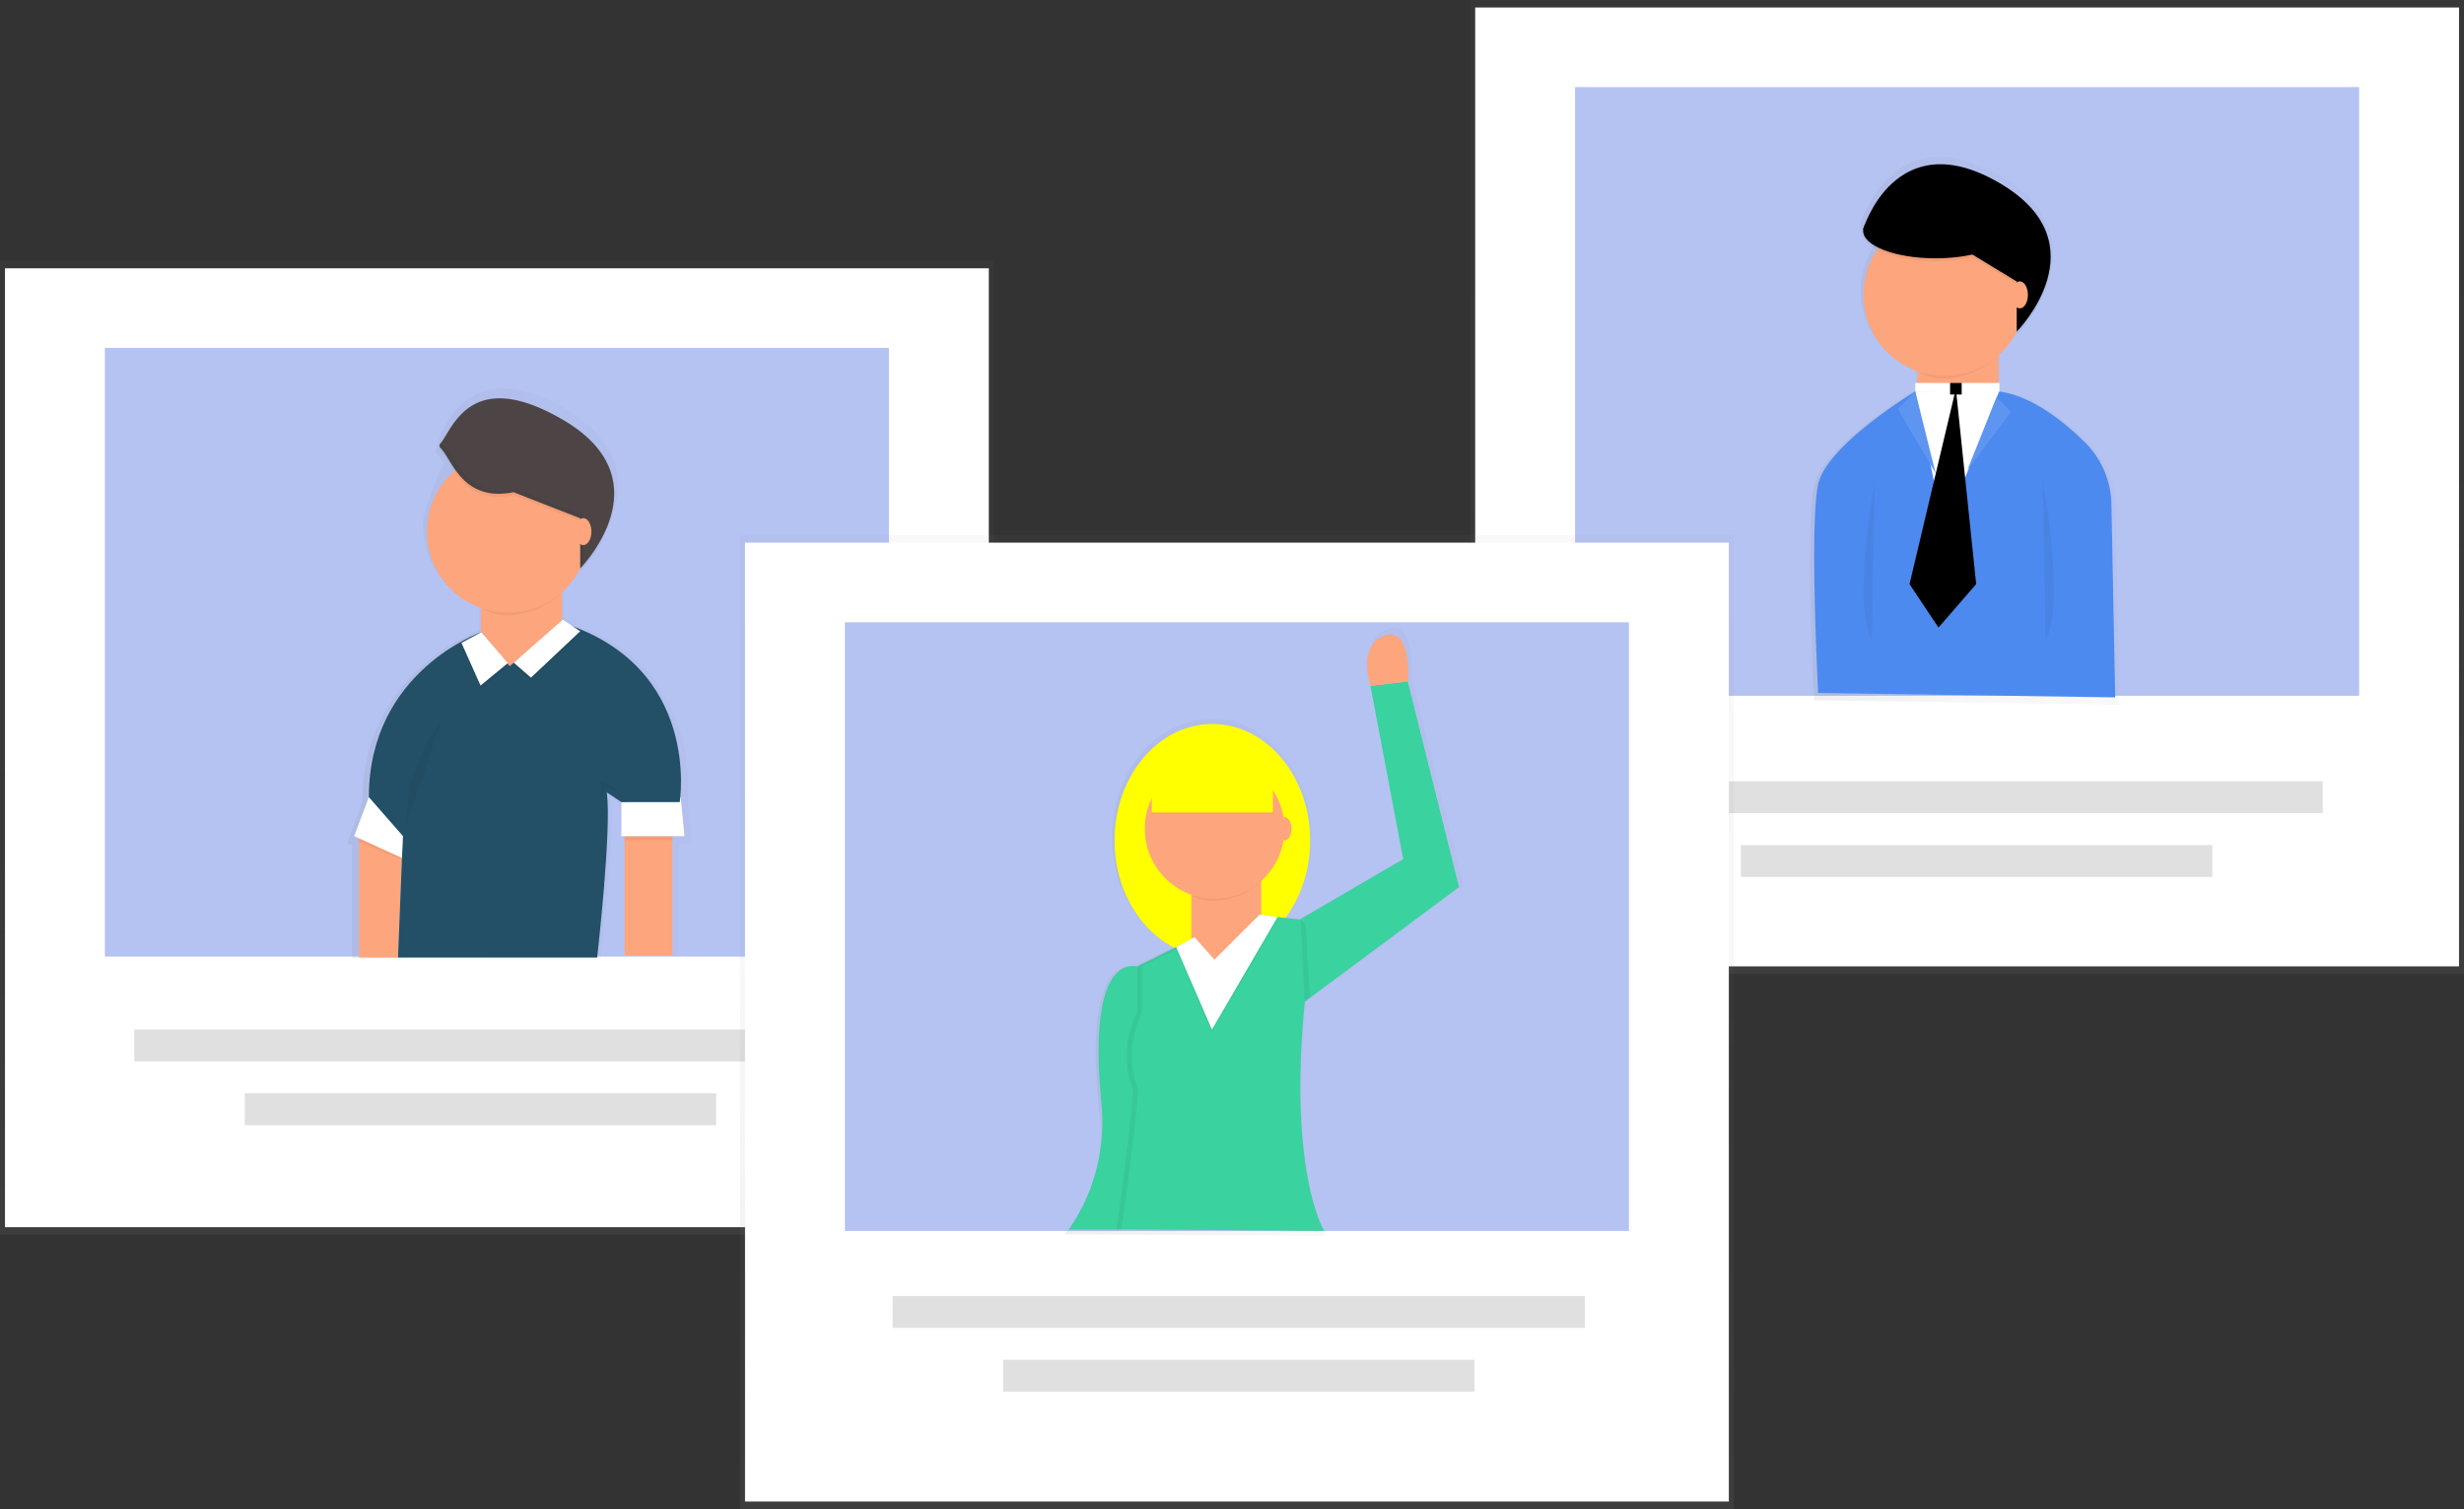 <svg id="747ad91c-18bb-4936-b655-cddf352f94cc" data-name="Layer 1" xmlns="http://www.w3.org/2000/svg" xmlns:xlink="http://www.w3.org/1999/xlink" width="1081.95" height="662.59" viewBox="0 0 1081.95 662.59"><rect x="0" y="0" width="1081.95" height="662.59" fill="#333333" stroke="none"/><defs><linearGradient id="d97f7624-c4eb-4e7b-b35a-7f9180afe4f8" x1="863.76" y1="427.61" x2="863.76" gradientUnits="userSpaceOnUse"><stop offset="0" stop-color="gray" stop-opacity="0.25"/><stop offset="0.54" stop-color="gray" stop-opacity="0.12"/><stop offset="1" stop-color="gray" stop-opacity="0.1"/></linearGradient><linearGradient id="bc158a6b-8b54-4024-9d86-b607f354f9d2" x1="853.83" y1="307.88" x2="989.67" y2="307.88" xlink:href="#d97f7624-c4eb-4e7b-b35a-7f9180afe4f8"/><linearGradient id="67a622da-4d2c-40ec-a156-0953688d8952" x1="218.19" y1="542.13" x2="218.19" y2="114.52" xlink:href="#d97f7624-c4eb-4e7b-b35a-7f9180afe4f8"/><linearGradient id="22f5c963-4955-4fd8-94b1-7c287e1ee373" x1="211.43" y1="414.37" x2="362.74" y2="414.37" xlink:href="#d97f7624-c4eb-4e7b-b35a-7f9180afe4f8"/><linearGradient id="435772a6-cef7-4b13-8b4e-baec559ce710" x1="543.14" y1="662.59" x2="543.14" y2="234.98" xlink:href="#d97f7624-c4eb-4e7b-b35a-7f9180afe4f8"/><linearGradient id="d5aea71b-2b89-434e-8ba8-1990ff8adea2" x1="526.51" y1="527.82" x2="701.7" y2="527.82" xlink:href="#d97f7624-c4eb-4e7b-b35a-7f9180afe4f8"/></defs><title>experts3</title><g opacity="0.5"><rect x="645.57" width="436.38" height="427.61" fill="url(#d97f7624-c4eb-4e7b-b35a-7f9180afe4f8)"/></g><rect x="647.76" y="3.29" width="432" height="421.03" fill="#fff"/><g opacity="0.5"><rect x="691.62" y="38.25" width="344.28" height="267.27" fill="#6b87e8"/></g><g opacity="0.5"><path d="M988,341a40.35,40.35,0,0,0-12-28c-6.76-6.64-15.85-14.26-25.7-18.87h0l-.06,0A43.5,43.5,0,0,0,937,290.13V273.77a36.7,36.7,0,0,0,8.19-10.63h0v1.31S960.88,248.6,960.52,230c.23-11.17-5.14-23.46-23.15-34-41.82-24.4-57.84,11.08-60.89,19.29a5.5,5.5,0,0,0-.44,1.25l-.12.38,0,0a4.38,4.38,0,0,0,0,1.16h0l0,.12,0,0a4.84,4.84,0,0,0,0,.62c0,2.74,2.33,5.26,6.28,7.32A36.58,36.58,0,0,0,900.44,281V291.5l-.81-1.53s-5.59,3.35-12.8,8.49h0c-12.08,8.61-28.72,22.25-31.22,33.52-4,18,0,94.18,0,94.18l134.06,2Zm-41.37-79.35h0Zm-1.34,1.47h0Zm.1-.11.05-.05Zm.2-.21,0,0Zm-69.5-44v0Zm.18.59,0,.06Zm.25.59,0,.08Zm.32.58.06.1Zm.39.57.08.11Zm.46.56.11.12Zm.53.55.13.13Zm4.54,3,.14.07h0Zm-3.94-2.49.16.14Zm.66.53.19.14Zm.73.51.22.15Zm.79.5.26.15Zm.85.48.29.16Z" transform="translate(-59.03 -118.7)" fill="url(#bc158a6b-8b54-4024-9d86-b607f354f9d2)"/></g><rect x="841.99" y="155.57" width="35.59" height="52.2" fill="#fda57d"/><path d="M902.2,282.57c3.72,1.32,5.32,2.37,9.49,2.37a35.42,35.42,0,0,0,23.73-9.12v-.37H902.2Z" transform="translate(-59.03 -118.7)" opacity="0.05"/><circle cx="853.85" cy="129.47" r="35.59" fill="#fda57d"/><circle cx="821.82" cy="118.79" fill="#ff0"/><path d="M880.84,237.49" transform="translate(-59.03 -118.7)" fill="#ff0"/><ellipse cx="849.93" cy="101.34" rx="31.81" ry="12.09"/><path d="M915.32,224.5l29.26,17.81v22s38.17-38.58-7.63-65.29-59.8,20.36-59.8,20.36S889.87,229.59,915.32,224.5Z" transform="translate(-59.03 -118.7)"/><ellipse cx="886.9" cy="129.47" rx="3.56" ry="5.93" fill="#fda57d"/><g opacity="0.05"><path d="M944.58,242.31,925.1,230.46A74.71,74.71,0,0,1,909,232.13c-17.1,0-31-5.13-31.77-11.56l0,.11,0,0a4.71,4.71,0,0,0,0,.6c0,6.68,14.24,12.09,31.81,12.09a74.71,74.71,0,0,0,16.15-1.67l19.47,11.85Z" transform="translate(-59.03 -118.7)"/><path d="M944.58,264.35v1.27s15.25-15.42,14.9-33.52C959.12,249.64,944.58,264.35,944.58,264.35Z" transform="translate(-59.03 -118.7)"/></g><path d="M900.22,290.45s-38.94,23.36-42.83,40.88,0,91.64,0,91.64l130.44,1.95-1.66-84.82a39.27,39.27,0,0,0-11.7-27.25c-9.74-9.57-24.47-21.26-39.21-22.4l-17.52,33.1Z" transform="translate(-59.03 -118.7)" fill="#4d8af0"/><path d="M882.24,330.1s-10.18,53.43-1.27,70" transform="translate(-59.03 -118.7)" opacity="0.05"/><path d="M956,330.1s10.18,53.43,1.27,70" transform="translate(-59.03 -118.7)" opacity="0.05"/><polygon points="841.02 171.95 877.99 171.43 853.75 233.02 841.02 171.95" fill="#fff"/><polygon points="841.02 168.14 841.02 171.95 877.92 171.95 877.99 168.14 841.02 168.14" fill="#fff"/><rect x="856.29" y="168.14" width="5.09" height="5.09"/><polygon points="841.02 171.95 833.39 179.59 849.93 207.77 841.02 171.95" fill="#4d8af0"/><polygon points="876.64 174.5 883.01 180.86 863.92 206.3 876.64 174.5" fill="#4d8af0"/><polygon points="841.02 171.95 833.39 179.59 849.93 207.77 841.02 171.95" fill="#fff" opacity="0.1"/><polygon points="876.64 174.5 883.01 180.86 863.92 206.3 876.64 174.5" fill="#fff" opacity="0.1"/><polygon points="858.83 170.68 838.48 256.48 851.2 275.56 867.74 256.48 858.83 170.68"/><rect x="715.95" y="343.06" width="304" height="14" fill="#e0e0e0"/><rect x="764.45" y="371.06" width="207" height="14" fill="#e0e0e0"/><g opacity="0.5"><rect y="114.52" width="436.38" height="427.61" fill="url(#67a622da-4d2c-40ec-a156-0953688d8952)"/></g><rect x="2.19" y="117.81" width="432" height="421.03" fill="#fff"/><g opacity="0.5"><rect x="46.05" y="152.77" width="344.28" height="267.27" fill="#6b87e8"/></g><g opacity="0.5"><path d="M357.18,488.85h5.56L361,471.05l-.19,0c1.06-10.88,2.65-59.09-49.18-78.3L307,389.7l-.35.31V377A37.26,37.26,0,0,0,315,366.24h0v1.33A65.48,65.48,0,0,0,326.2,351a65.4,65.4,0,0,1-9.92,13.9v-.12c6.51-7.43,33.13-41.92-9.29-66.67-47.78-27.87-56.8,18.89-56.8,18.89L254,322.1s-9.25,18.52-9.25,27.26a37.14,37.14,0,0,0,24.75,35v11.1c-3.45,1.26-51.4,19.81-51.4,75.58l-6.68,17.8,2.23,1h0v49.61h109s6.68-52.85,4.45-70.65l6.68,4.45v15.58h1.48v.39h-.43l.43,1.44v47.68h21.88V490.68l.25-1.44h-.25Zm-123.66,4.08h0l.16-4.08Z" transform="translate(-59.03 -118.7)" fill="url(#22f5c963-4955-4fd8-94b1-7c287e1ee373)"/></g><rect x="211.21" y="259.53" width="35.59" height="52.2" fill="#fda57d"/><path d="M271.43,386.53c3.72,1.32,5.32,2.37,9.49,2.37a35.41,35.41,0,0,0,23.73-9.12v-.37H271.43Z" transform="translate(-59.03 -118.7)" opacity="0.05"/><circle cx="223.08" cy="233.43" r="35.59" fill="#fda57d"/><circle cx="191.05" cy="222.75" fill="#ff0"/><path d="M250.07,341.45" transform="translate(-59.03 -118.7)" fill="#ff0"/><path d="M284.54,334.82l29.26,11.45v22S352,329.74,306.17,303c-41.18-24-48.64,4.91-53.82,10.47a1.34,1.34,0,0,0,.07,1.9C257.51,320.16,261.86,339.36,284.54,334.82Z" transform="translate(-59.03 -118.7)" fill="#4d4545"/><rect x="274.27" y="367.13" width="20.97" height="52.25" fill="#fda57d"/><polygon points="272.85 352.2 272.85 367.13 300.57 367.13 298.88 350.07 272.85 352.2" fill="#fff"/><polygon points="157.68 367.13 157.68 420.45 174.74 420.45 176.72 371.04 157.68 367.13" fill="#fda57d"/><path d="M282.82,411.19l-12.38-14.93S221,413.32,221,468.77l14.93,17.06-2.13,53.32h87.44s6.4-55.45,4.27-72.51l6.4,4.27h25.59s9.84-59.72-52-78.91Z" transform="translate(-59.03 -118.7)" fill="#235067"/><polygon points="161.94 350.07 155.55 367.13 176.49 376.73 176.87 367.13 161.94 350.07" fill="#fff"/><polygon points="202.62 283.54 211 302.29 222.97 292.45 211.41 278.83 202.62 283.54" opacity="0.05"/><polygon points="202.62 282.27 211 301.01 222.97 291.18 211.41 277.56 202.62 282.27" fill="#fff"/><polygon points="247.14 273.37 254.77 278.46 233.15 298.81 225.58 292.24 247.14 273.37" opacity="0.05"/><polygon points="247.14 272.1 254.77 277.18 233.15 297.54 225.58 290.97 247.14 272.1" fill="#fff"/><path d="M237.47,481.12a76,76,0,0,1,15.27-45.8" transform="translate(-59.03 -118.7)" opacity="0.05"/><polygon points="263.68 349.7 263.68 342.06 271.31 347.15 266.22 345.88 263.68 349.7" opacity="0.05"/><polygon points="273.86 367.51 274.27 368.88 295.24 368.88 295.48 367.51 273.86 367.51" opacity="0.05"/><polygon points="157.68 368.11 157.68 369.57 176.38 377.6 175.9 376.41 157.68 368.11" opacity="0.05"/><path d="M324.58,353.71a62.69,62.69,0,0,1-9.5,13.32V345l-29.26-11.45c-21.93,4.39-25.39-13.25-31.54-18.9a1.35,1.35,0,0,0-1.9.08l0,0a1.34,1.34,0,0,0,.07,1.9c5.1,4.78,9.44,24,32.13,19.44l29.26,11.45v22A62.76,62.76,0,0,0,324.58,353.71Z" transform="translate(-59.03 -118.7)" opacity="0.05"/><ellipse cx="256.12" cy="233.43" rx="3.56" ry="5.93" fill="#fda57d"/><rect x="58.95" y="452.06" width="304" height="14" fill="#e0e0e0"/><rect x="107.45" y="480.06" width="207" height="14" fill="#e0e0e0"/><g opacity="0.5"><rect x="324.95" y="234.98" width="436.38" height="427.61" fill="url(#435772a6-cef7-4b13-8b4e-baec559ce710)"/></g><rect x="327.14" y="238.27" width="432" height="421.03" fill="#fff"/><g opacity="0.5"><rect x="371" y="273.24" width="344.28" height="267.27" fill="#6b87e8"/></g><g opacity="0.5"><path d="M632.51,558.78l1-.75,1.43-1.06h0l66.76-49.59-22.95-91.79s0-.11,0-.3c.19-2.8,1.26-24.47-10.45-20.56-11.44,3.81-7.2,19.82-6.38,22.54l.13.4,14.6,77.19-46.4,27.06-6.44-.72a57.9,57.9,0,0,0,11.11-34.69c0-28.8-19.61-52.15-43.81-52.15s-43.81,23.35-43.81,52.15c0,21.57,11,40.09,26.69,48l-16.61,8.31v.09c-4.76-1-22.82-.7-15.5,65.58a69.92,69.92,0,0,1-10.81,45.8l-4.58,6.37,114.35.7h.35S625,635.41,632.51,558.78Z" transform="translate(-59.03 -118.7)" fill="url(#d5aea71b-2b89-434e-8ba8-1990ff8adea2)"/></g><path d="M559.4,543.37s-23.6-10.19-16.72,59.84a82.67,82.67,0,0,1-12.87,53.17l-1.45,2.23H550.3l16.52-17.5Z" transform="translate(-59.03 -118.7)" fill="#3ad29f"/><path d="M677.25,418.22s0-.1,0-.29l-16.5,1.94.12.4,14.31,75.66-49.08,28.63,2,36.81,71.57-53.17Z" transform="translate(-59.03 -118.7)" fill="#3ad29f"/><ellipse cx="532.34" cy="369.04" rx="42.94" ry="51.12" fill="#ff0"/><rect x="523.14" y="386.42" width="30.67" height="44.99" fill="#fda57d"/><path d="M591.37,543l-8.18-12.27L558.65,543V563.3S549.74,579,557,597.08c-2,26.58-7.42,61.42-7.42,61.42l90.91.67s-16.36-26.23-8.18-103.93l-2-32.72-18.4-2Z" transform="translate(-59.03 -118.7)" fill="#3ad29f"/><polygon points="571.19 403.81 573.24 405.85 575.28 438.1 572.9 439.87 571.19 403.81" opacity="0.05"/><path d="M583.19,512.28c3.2,1.13,4.59,2,8.18,2a30.52,30.52,0,0,0,20.45-7.86v-.32H583.19Z" transform="translate(-59.03 -118.7)" opacity="0.05"/><circle cx="533.36" cy="363.93" r="30.67" fill="#fda57d"/><ellipse cx="564.04" cy="363.93" rx="3.07" ry="5.11" fill="#fda57d"/><circle cx="505.76" cy="354.73" fill="#ff0"/><path d="M564.78,473.43" transform="translate(-59.03 -118.7)" fill="#ff0"/><polygon points="506.58 354.33 506.58 355.77 559.23 355.77 559.23 357.21 505.86 357.21 506.58 354.33" opacity="0.05"/><rect x="505.76" y="330.19" width="53.17" height="26.58" fill="#ff0"/><path d="M667,397.77c-11.21,3.74-7.06,19.43-6.26,22.1l16.5-1.94C677.46,415.18,678.51,393.94,667,397.77Z" transform="translate(-59.03 -118.7)" fill="#fda57d"/><g opacity="0.05"><path d="M551.39,658.5s5.38-34.84,7.42-61.42c-7.21-18,1.69-33.78,1.69-33.78V543l22.89-11.45-.55-.82L558.31,543V563.3s-8.9,15.75-1.69,33.78c-2,26.58-7.42,61.42-7.42,61.42l90.91.67v0Z" transform="translate(-59.03 -118.7)"/><polygon points="534.19 424.25 554.44 401.98 552.45 401.76 533.26 422.86 534.19 424.25"/></g><polygon points="516.46 416.99 532.17 453.17 560.97 403.76 553.01 402.74 533.27 422.47 524.5 412.61 516.46 416.99" opacity="0.05"/><polygon points="516.46 415.89 532.17 452.08 560.97 402.67 553.01 401.64 533.27 421.38 524.5 411.51 516.46 415.89" fill="#fff"/><rect x="391.95" y="569.06" width="304" height="14" fill="#e0e0e0"/><rect x="440.45" y="597.06" width="207" height="14" fill="#e0e0e0"/></svg>